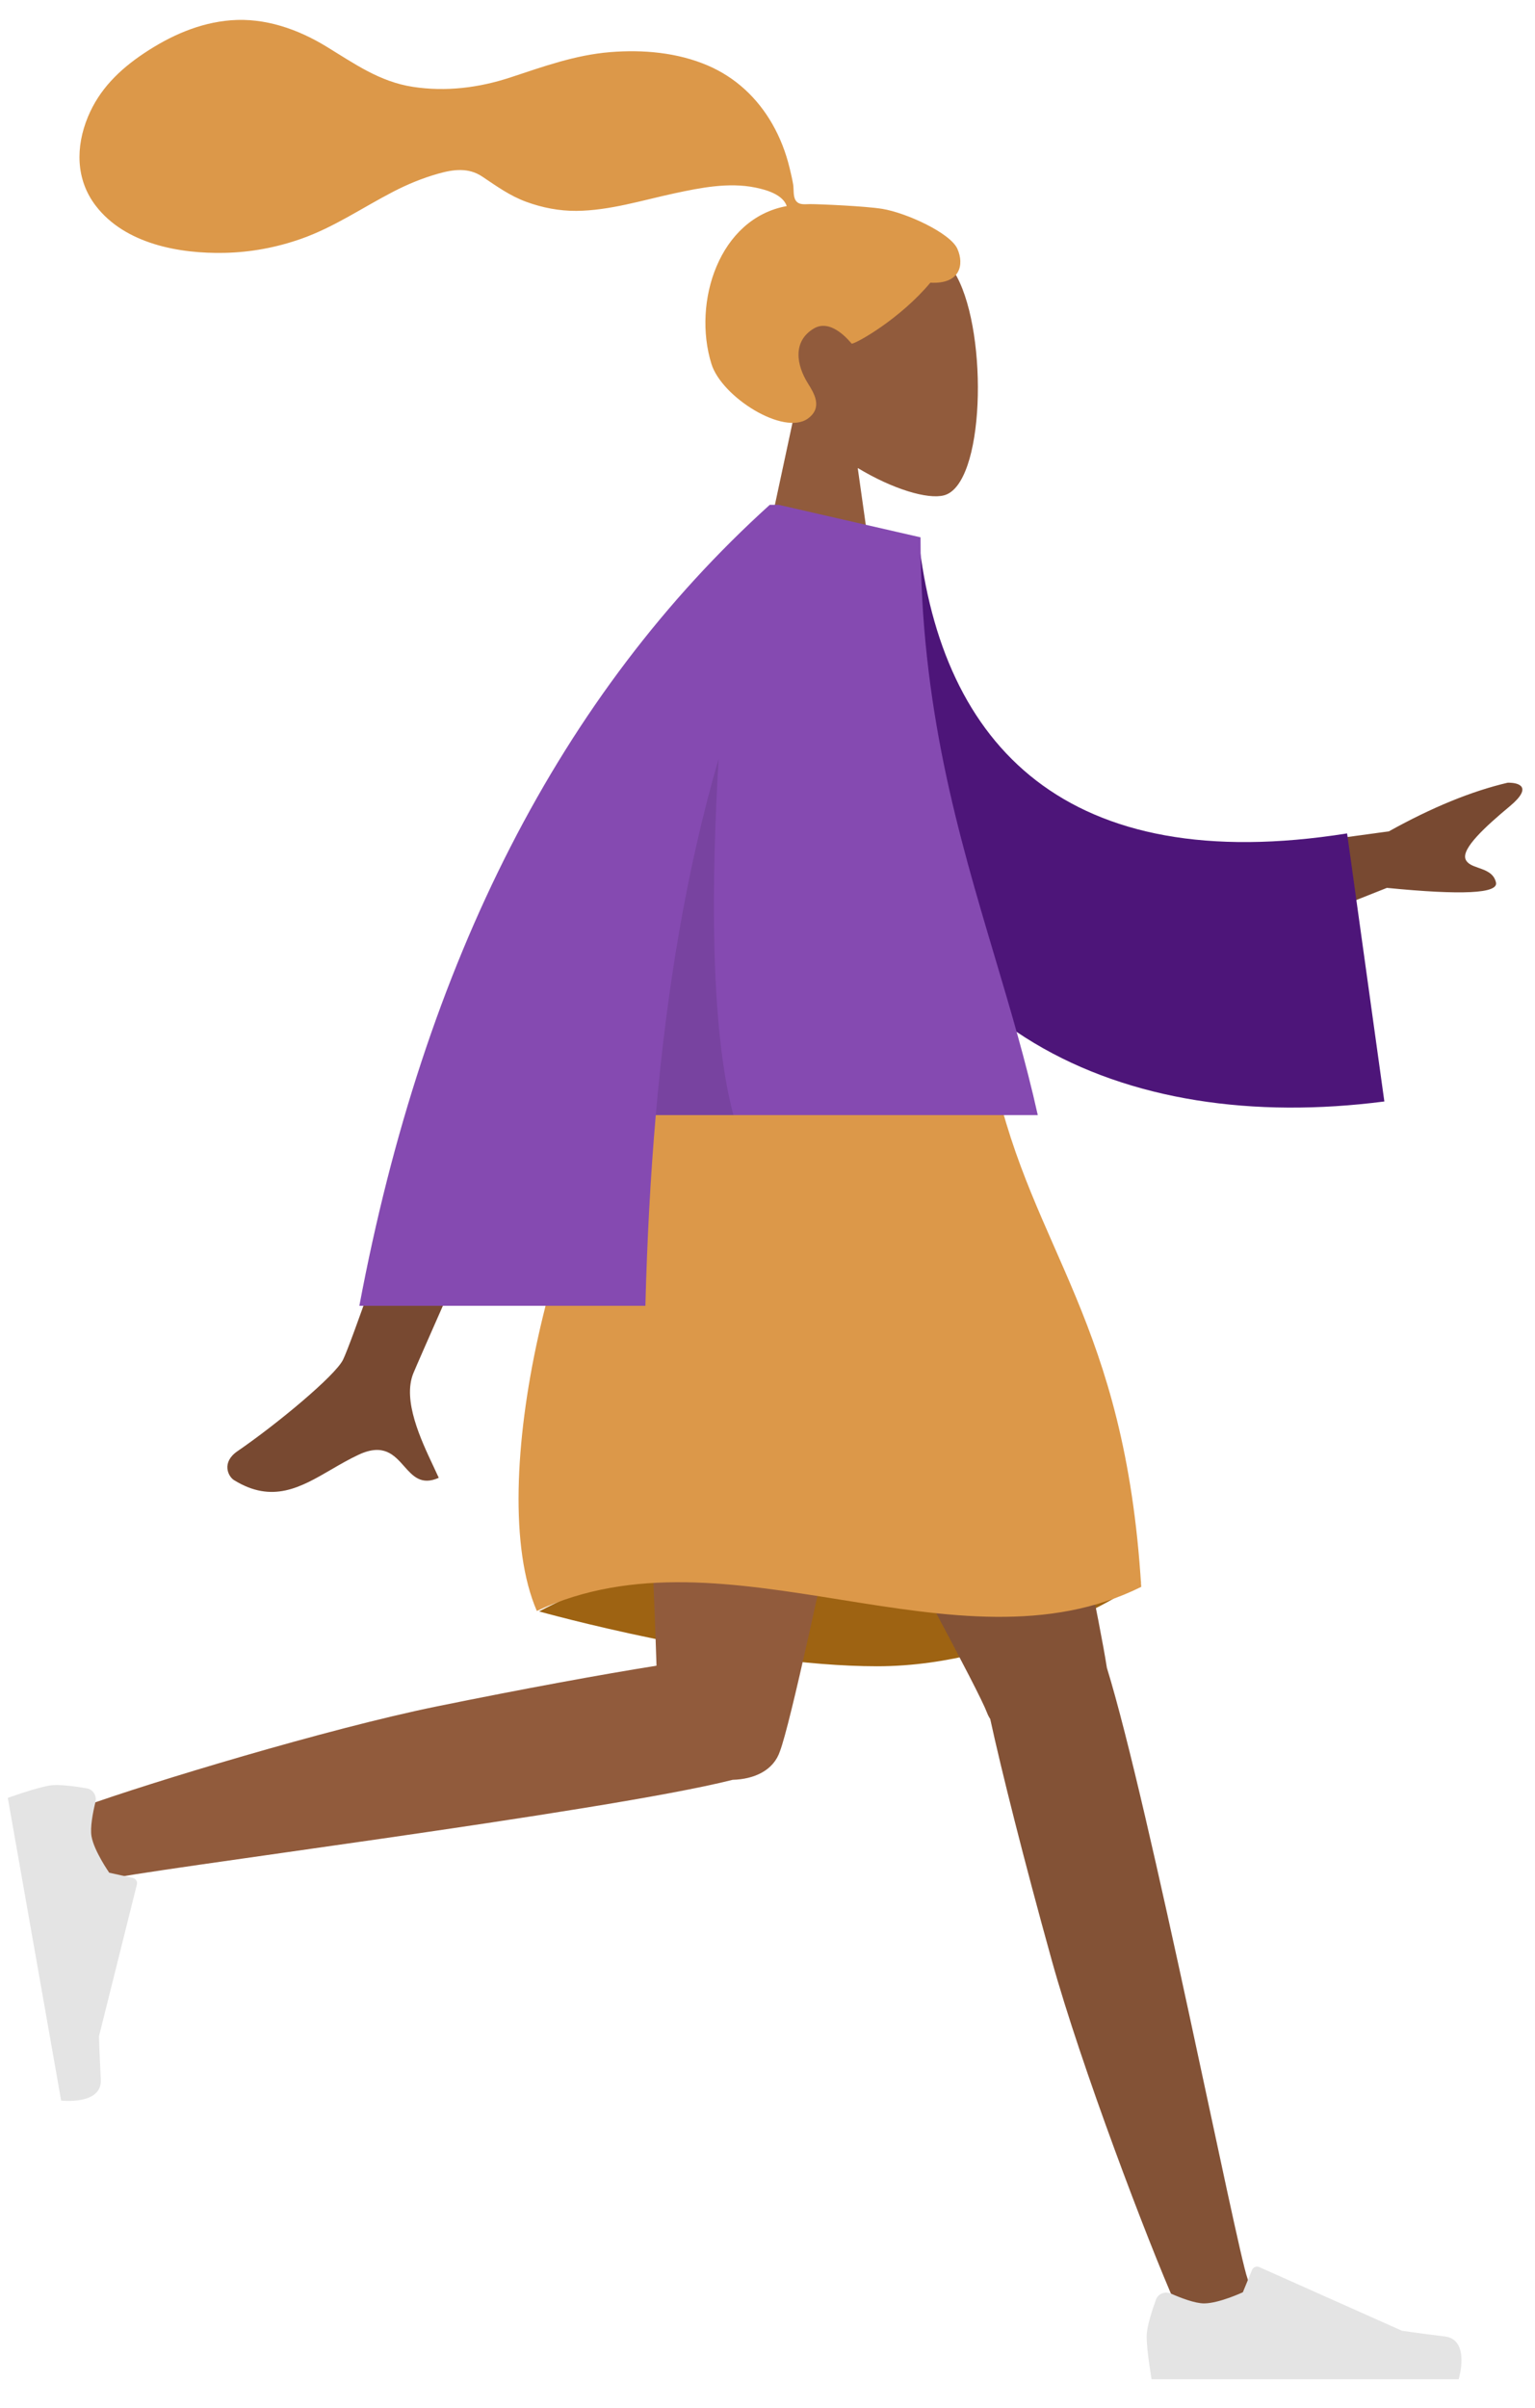 <svg viewBox="-1.596 -10.65 281.915 441.975" fill="none" xmlns="http://www.w3.org/2000/svg" xmlns:xlink="http://www.w3.org/1999/xlink" overflow="visible" width="281.915px" height="441.975px"><g id="Master/Pose/Standing"><g id="Head/Front" transform="translate(82 0) scale(1 1)"><g id="Head/Front/Airy"><g id="Head"><path id="SKIN" fill-rule="evenodd" clip-rule="evenodd" d="M73.935 75.244C80.411 79.147 86.774 81.033 89.76 80.263C97.25 78.333 97.938 50.935 92.143 40.134C86.349 29.333 56.558 24.625 55.057 46.026C54.536 53.453 57.654 60.081 62.262 65.49L54 104H78L73.935 75.244Z" fill="#915b3c"/></g><path id="hair" fill-rule="evenodd" clip-rule="evenodd" d="M78.464 27.685C75.301 27.166 66.784 26.81 65.213 26.81C64.21 26.81 63.122 27.039 62.527 26.118C62.041 25.363 62.219 24.087 62.074 23.211C61.905 22.194 61.665 21.189 61.423 20.187C60.733 17.337 59.69 14.625 58.231 12.079C55.492 7.302 51.481 3.56 46.417 1.383C40.824 -1.021 34.496 -1.572 28.48 -1.084C22.043 -0.562 16.216 1.563 10.138 3.562C4.346 5.468 -1.72 6.218 -7.778 5.288C-13.882 4.35 -18.493 1.042 -23.641 -2.098C-28.912 -5.312 -34.934 -7.414 -41.165 -6.931C-46.98 -6.48 -52.341 -4.078 -57.15 -0.871C-61.649 2.131 -65.362 5.742 -67.458 10.824C-69.713 16.291 -69.711 22.292 -66.003 27.123C-60.628 34.127 -50.65 35.938 -42.349 35.758C-37.547 35.654 -32.832 34.777 -28.299 33.183C-22.253 31.056 -17.029 27.452 -11.373 24.528C-8.719 23.156 -5.975 22.029 -3.099 21.217C-0.309 20.429 2.44 20.067 4.966 21.753C7.639 23.537 10.034 25.288 13.092 26.405C16.026 27.476 19.133 28.075 22.258 28.051C28.339 28.004 34.333 26.109 40.239 24.84C45.054 23.806 50.207 22.774 55.117 23.769C57.166 24.184 60.159 25.041 60.899 27.17C48.444 29.427 43.553 44.83 47.064 56.137C48.959 62.24 60.35 69.374 64.779 66.166C67.585 64.133 65.881 61.465 64.779 59.703C62.668 56.33 61.945 51.997 65.852 49.648C69.222 47.622 72.765 52.433 72.832 52.427C73.758 52.354 81.76 47.828 87.274 41.224C92.713 41.547 93.539 37.96 92.24 35.027C90.941 32.094 82.834 28.402 78.464 27.685Z" fill="#dc9849"/></g></g><g id="Lower Body/Standing" transform="translate(0 187) scale(1 1)"><g id="Lower Body/Standing/Skirt"><path id="Skirt Shadow" fill-rule="evenodd" clip-rule="evenodd" d="M97.408 98.088C97.408 98.088 133.392 108.153 159.5 108.153C185.607 108.153 208 92.653 208 92.653C208 92.653 172.786 82.323 150 82.323C127.214 82.323 97.408 98.088 97.408 98.088Z" fill="#9e6312"/><path id="SKIN" fill-rule="evenodd" clip-rule="evenodd" d="M180.267 117.824C180.036 117.477 179.84 117.098 179.685 116.689C176.479 108.208 125.117 16.726 120 0H177.826C181.717 12.717 199.227 92.52 201.691 108.442C209.467 133.557 225.475 214.895 227.519 220.53C229.669 226.458 217.572 232.633 214.349 225.346C209.22 213.75 196.999 181.665 191.557 162.074C186.456 143.708 182.302 127.184 180.267 117.824Z" fill="#915b3c"/><path id="Shadow" fill-rule="evenodd" clip-rule="evenodd" d="M180.267 117.824C180.036 117.477 179.84 117.098 179.685 116.689C176.479 108.208 125.117 16.726 120 0H177.826C181.717 12.717 199.227 92.52 201.691 108.442C209.467 133.557 225.475 214.895 227.519 220.53C229.669 226.458 217.572 232.633 214.349 225.346C209.22 213.75 196.999 181.665 191.557 162.074C186.456 143.708 182.302 127.184 180.267 117.824Z" fill="black" fill-opacity="0.1"/><path id="SKIN" fill-rule="evenodd" clip-rule="evenodd" d="M132.957 128.994C109.475 134.928 23.584 145.658 17.69 147.341C11.627 149.072 6.31 136.574 13.805 133.867C25.73 129.559 58.589 119.606 78.512 115.544C94.537 112.277 109.159 109.611 118.976 108.05C118.145 80.473 114.343 14.293 116.835 0H168C165.61 13.707 145.41 113.718 141.656 123.729C140.464 127.302 136.909 128.882 132.957 128.994V128.994Z" fill="#915b3c"/><g id="Left [shoe]"><path id="shoe" fill-rule="evenodd" clip-rule="evenodd" d="M15.931 133.074C16.209 131.937 15.518 130.765 14.365 130.563C12.261 130.195 9.127 129.756 7.456 130.05C4.792 130.52 -0.162 132.309 -0.162 132.309C0.383 135.399 9.632 187.854 9.632 187.854C9.632 187.854 17.172 188.757 16.92 183.991C16.668 179.226 16.584 176.059 16.584 176.059L23.541 148.213C23.677 147.667 23.336 147.115 22.785 146.994L18.467 146.044C18.467 146.044 15.691 142.081 15.215 139.381C14.925 137.738 15.465 134.98 15.931 133.074Z" fill="#E4E4E4"/></g><g id="Right [shoe]"><path id="shoe_2" fill-rule="evenodd" clip-rule="evenodd" d="M213.45 223.284C212.378 222.813 211.104 223.29 210.705 224.391C209.977 226.398 209 229.409 209 231.106C209 233.811 209.901 239 209.901 239C213.039 239 266.303 239 266.303 239C266.303 239 268.502 231.732 263.765 231.152C259.028 230.573 255.895 230.106 255.895 230.106L229.68 218.419C229.165 218.189 228.563 218.43 228.348 218.951L226.663 223.039C226.663 223.039 222.278 225.085 219.537 225.085C217.868 225.085 215.246 224.074 213.45 223.284Z" fill="#E4E4E4"/></g><path id="Skirt" fill-rule="evenodd" clip-rule="evenodd" d="M117 4.14848e-05C117 4.14848e-05 150.82 -9.676 181 4.14848e-05C188 31.938 205.009 44.614 208 93.579C174 110.473 132 81.531 97 98.005C87 74.961 101 19.465 117 4.14848e-05Z" fill="#dc9849"/></g></g><g id="Upper Body" transform="translate(22 82) scale(1 1)"><g id="Upper Body/Long Sleeve"><path id="SKIN" fill-rule="evenodd" clip-rule="evenodd" d="M231.483 59.925L192 65.311L199.084 83L231.121 70.299C244.93 71.661 251.607 71.333 251.153 69.315C250.77 67.613 249.302 67.099 247.95 66.626C246.897 66.257 245.914 65.913 245.569 65.052C244.78 63.083 249.269 59.003 253.693 55.315C258.117 51.627 255.148 50.948 253.281 51.003C246.647 52.558 239.381 55.532 231.483 59.925ZM39.398 156.908C42.328 150.963 67.97 74.45 67.97 74.45L89.867 74.532C89.867 74.532 53.851 155.583 52.308 159.406C50.304 164.372 53.708 171.587 56.016 176.48C56.373 177.237 56.704 177.938 56.985 178.567C53.782 180 52.243 178.268 50.622 176.442C48.79 174.379 46.851 172.197 42.288 174.319C40.525 175.14 38.857 176.109 37.227 177.057C31.597 180.329 26.425 183.336 19.389 178.994C18.274 178.306 17.051 175.715 20.005 173.69C27.362 168.645 37.965 159.815 39.398 156.908Z" fill="#784931"/><path id="Clothes Back" fill-rule="evenodd" clip-rule="evenodd" d="M127.949 5L145.094 6.142C149.317 44.343 172.316 68.473 223.811 60.304L230.652 109.499C182.523 115.719 140.313 96.45 131.662 44.279C129.423 30.773 127.655 16.718 127.949 5Z" fill="#4d1579"/><path id="Clothes" fill-rule="evenodd" clip-rule="evenodd" d="M42.402 147C54.305 83.664 79.43 34.664 117.776 0H119.421H119.477L119.491 0.016L145.468 5.965C145.468 37.169 152.41 60.484 159.084 82.9C161.966 92.58 164.798 102.093 167 112H96.844C95.855 123.351 95.249 135.018 94.932 147H42.402Z" fill="#854ab1"/><path id="Shade" fill-rule="evenodd" clip-rule="evenodd" d="M96.844 112C98.856 88.891 102.449 67.09 108.388 46.598C107.086 68.512 106.725 95.698 111.103 112H96.844Z" fill="black" fill-opacity="0.1"/></g></g></g></svg>